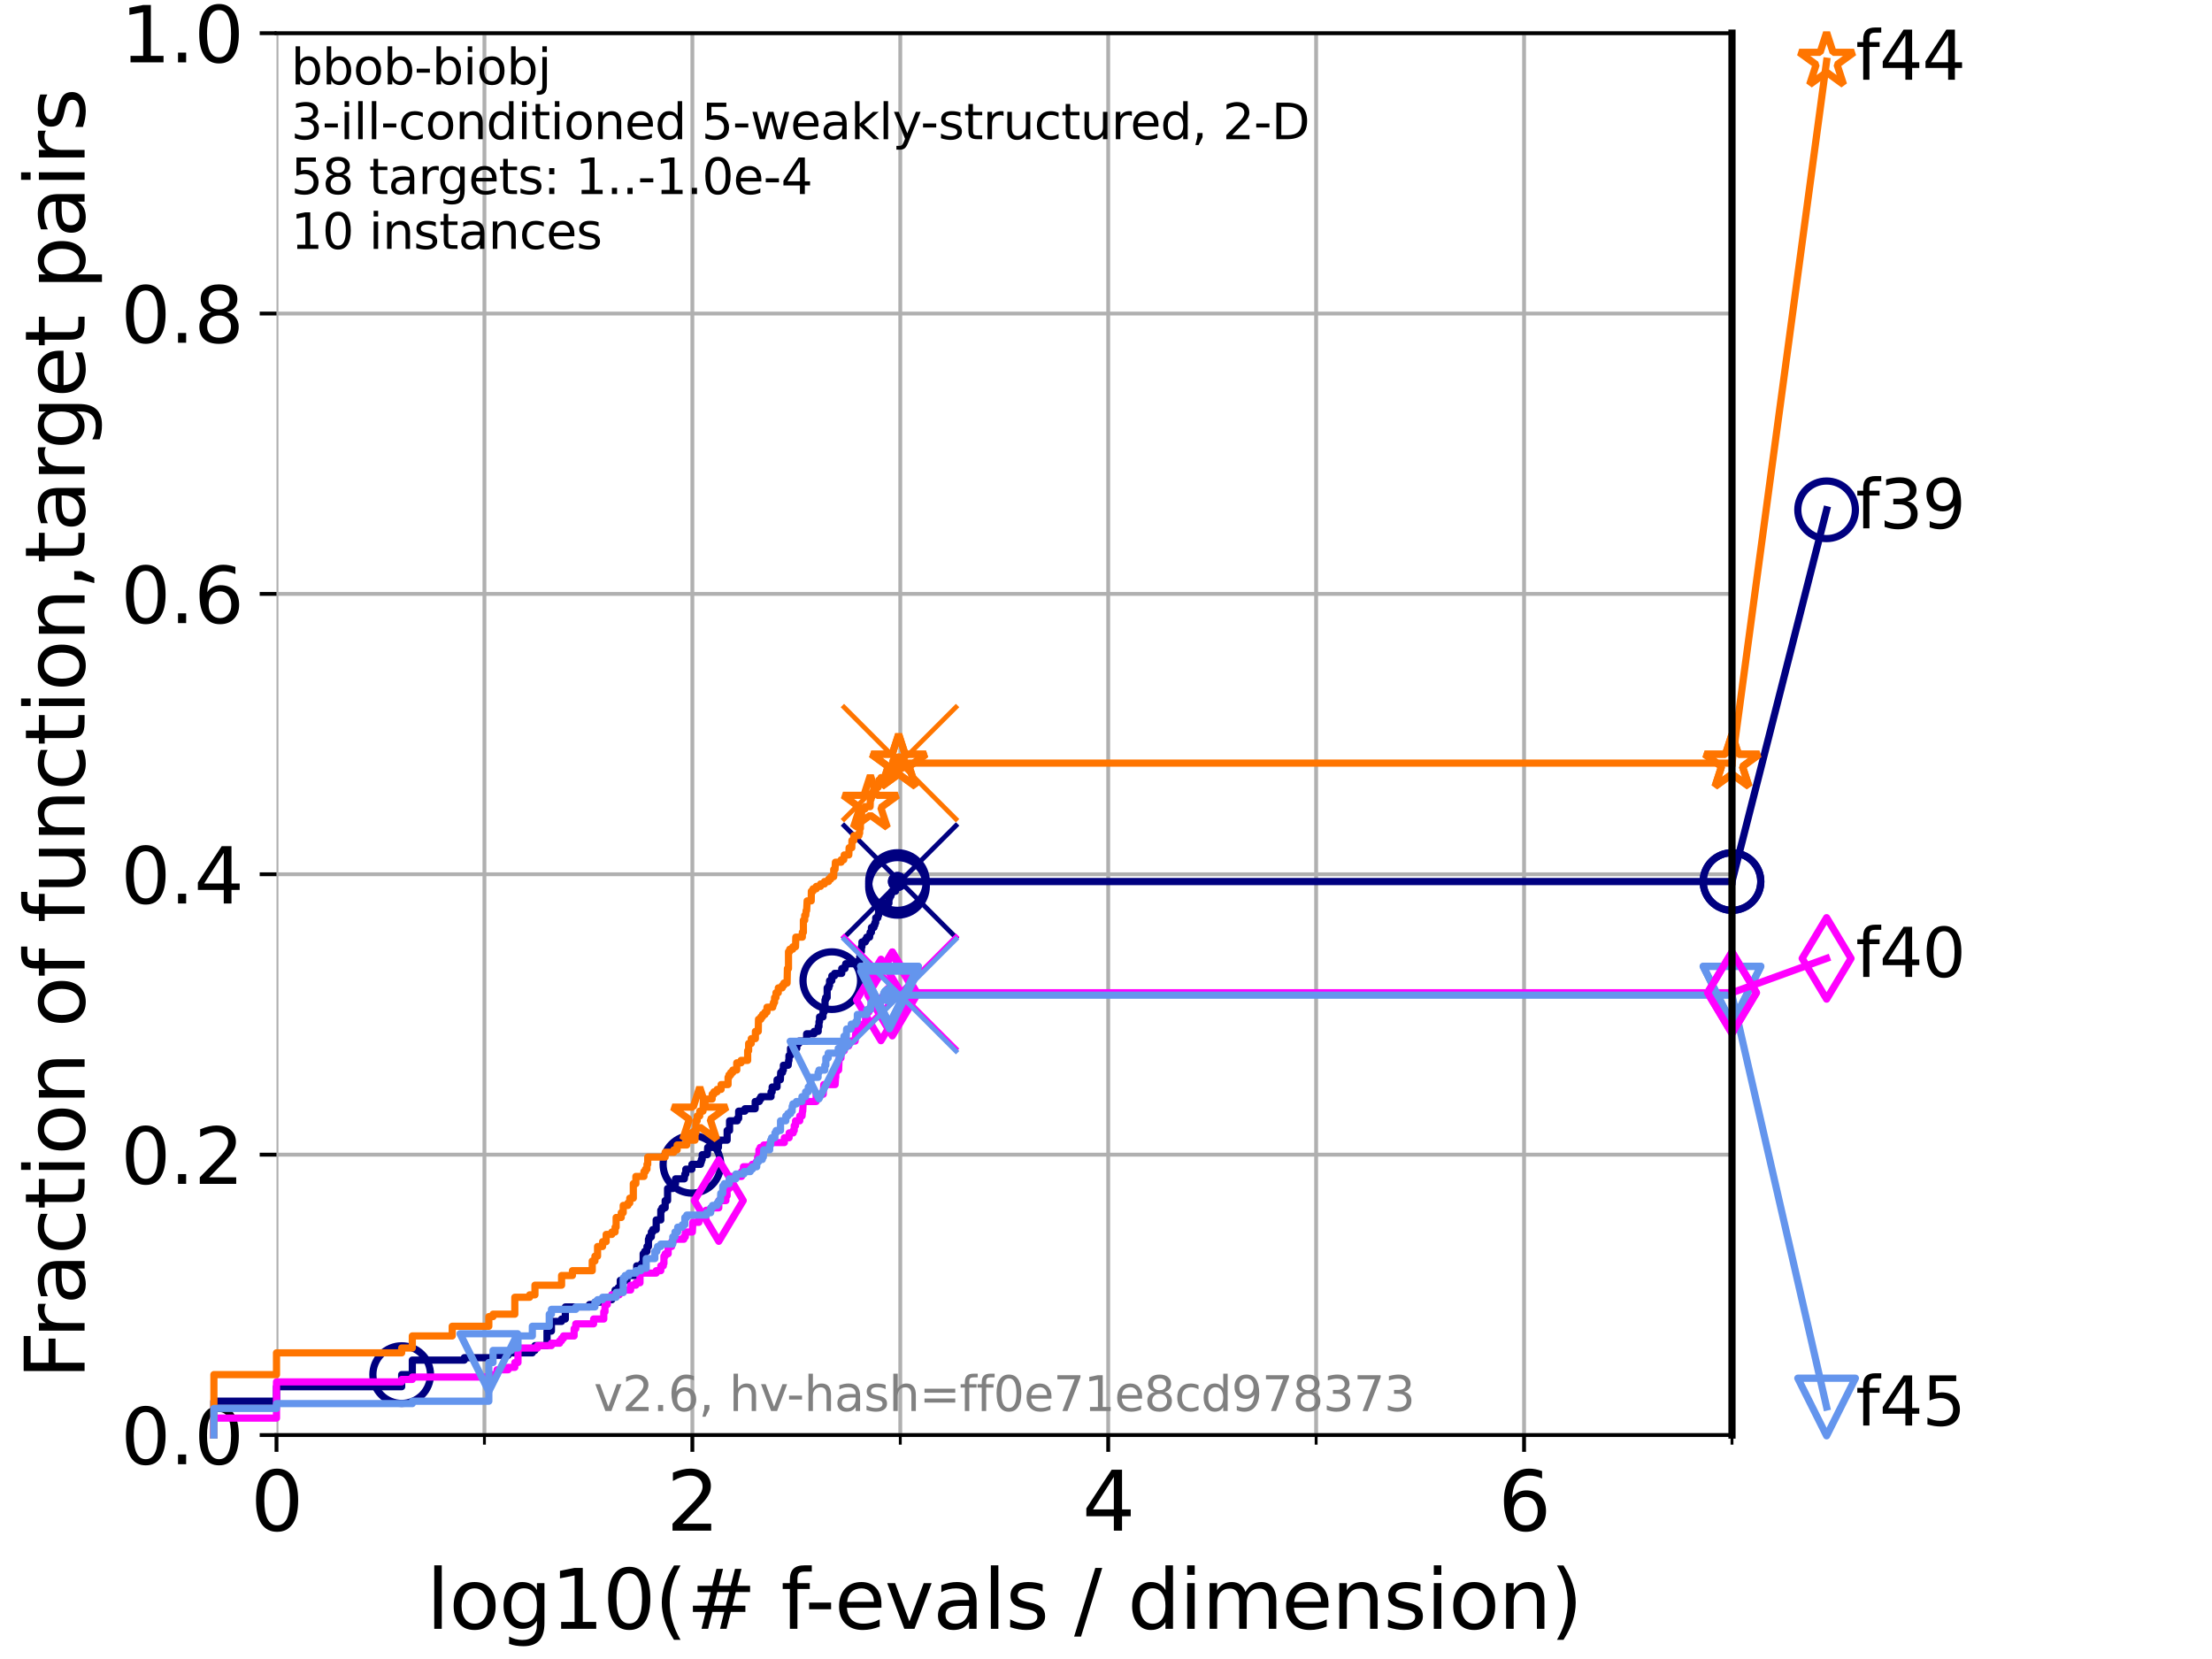 <?xml version="1.0" encoding="utf-8" standalone="no"?>
<!DOCTYPE svg PUBLIC "-//W3C//DTD SVG 1.1//EN"
  "http://www.w3.org/Graphics/SVG/1.1/DTD/svg11.dtd">
<svg xmlns:xlink="http://www.w3.org/1999/xlink" width="460.8pt" height="345.6pt" viewBox="0 0 460.8 345.6" xmlns="http://www.w3.org/2000/svg" version="1.1">
 <defs>
  <style type="text/css">*{stroke-linejoin: round; stroke-linecap: butt}</style>
 </defs>
 <g id="figure_1">
  <g id="patch_1">
   <path d="M 0 345.6 
L 460.8 345.6 
L 460.8 0 
L 0 0 
z
" style="fill: #ffffff"/>
  </g>
  <g id="axes_1">
   <g id="patch_2">
    <path d="M 57.6 298.944 
L 360.806 298.944 
L 360.806 6.912 
L 57.6 6.912 
z
" style="fill: #ffffff"/>
   </g>
   <g id="matplotlib.axis_1">
    <g id="xtick_1">
     <g id="line2d_1">
      <path d="M 57.6 298.944 
L 57.6 6.912 
" clip-path="url(#p6cb3bec91e)" style="fill: none; stroke: #b0b0b0; stroke-width: 0.8; stroke-linecap: square"/>
     </g>
     <g id="line2d_2">
      <defs>
       <path id="mc5cf86f04c" d="M 0 0 
L 0 3.5 
" style="stroke: #000000; stroke-width: 0.8"/>
      </defs>
      <g>
       <use xlink:href="#mc5cf86f04c" x="57.6" y="298.944" style="stroke: #000000; stroke-width: 0.8"/>
      </g>
     </g>
     <g id="text_1">
      <!-- 0 -->
      <g transform="translate(52.192 318.861) scale(0.17 -0.17)">
       <defs>
        <path id="DejaVuSans-30" d="M 2034 4250 
Q 1547 4250 1301 3770 
Q 1056 3291 1056 2328 
Q 1056 1369 1301 889 
Q 1547 409 2034 409 
Q 2525 409 2770 889 
Q 3016 1369 3016 2328 
Q 3016 3291 2770 3770 
Q 2525 4250 2034 4250 
z
M 2034 4750 
Q 2819 4750 3233 4129 
Q 3647 3509 3647 2328 
Q 3647 1150 3233 529 
Q 2819 -91 2034 -91 
Q 1250 -91 836 529 
Q 422 1150 422 2328 
Q 422 3509 836 4129 
Q 1250 4750 2034 4750 
z
" transform="scale(0.016)"/>
       </defs>
       <use xlink:href="#DejaVuSans-30"/>
      </g>
     </g>
    </g>
    <g id="xtick_2">
     <g id="line2d_3">
      <path d="M 144.23 298.944 
L 144.23 6.912 
" clip-path="url(#p6cb3bec91e)" style="fill: none; stroke: #b0b0b0; stroke-width: 0.8; stroke-linecap: square"/>
     </g>
     <g id="line2d_4">
      <g>
       <use xlink:href="#mc5cf86f04c" x="144.23" y="298.944" style="stroke: #000000; stroke-width: 0.8"/>
      </g>
     </g>
     <g id="text_2">
      <!-- 2 -->
      <g transform="translate(138.822 318.861) scale(0.17 -0.17)">
       <defs>
        <path id="DejaVuSans-32" d="M 1228 531 
L 3431 531 
L 3431 0 
L 469 0 
L 469 531 
Q 828 903 1448 1529 
Q 2069 2156 2228 2338 
Q 2531 2678 2651 2914 
Q 2772 3150 2772 3378 
Q 2772 3750 2511 3984 
Q 2250 4219 1831 4219 
Q 1534 4219 1204 4116 
Q 875 4013 500 3803 
L 500 4441 
Q 881 4594 1212 4672 
Q 1544 4750 1819 4750 
Q 2544 4750 2975 4387 
Q 3406 4025 3406 3419 
Q 3406 3131 3298 2873 
Q 3191 2616 2906 2266 
Q 2828 2175 2409 1742 
Q 1991 1309 1228 531 
z
" transform="scale(0.016)"/>
       </defs>
       <use xlink:href="#DejaVuSans-32"/>
      </g>
     </g>
    </g>
    <g id="xtick_3">
     <g id="line2d_5">
      <path d="M 230.861 298.944 
L 230.861 6.912 
" clip-path="url(#p6cb3bec91e)" style="fill: none; stroke: #b0b0b0; stroke-width: 0.8; stroke-linecap: square"/>
     </g>
     <g id="line2d_6">
      <g>
       <use xlink:href="#mc5cf86f04c" x="230.861" y="298.944" style="stroke: #000000; stroke-width: 0.8"/>
      </g>
     </g>
     <g id="text_3">
      <!-- 4 -->
      <g transform="translate(225.453 318.861) scale(0.17 -0.17)">
       <defs>
        <path id="DejaVuSans-34" d="M 2419 4116 
L 825 1625 
L 2419 1625 
L 2419 4116 
z
M 2253 4666 
L 3047 4666 
L 3047 1625 
L 3713 1625 
L 3713 1100 
L 3047 1100 
L 3047 0 
L 2419 0 
L 2419 1100 
L 313 1100 
L 313 1709 
L 2253 4666 
z
" transform="scale(0.016)"/>
       </defs>
       <use xlink:href="#DejaVuSans-34"/>
      </g>
     </g>
    </g>
    <g id="xtick_4">
     <g id="line2d_7">
      <path d="M 317.491 298.944 
L 317.491 6.912 
" clip-path="url(#p6cb3bec91e)" style="fill: none; stroke: #b0b0b0; stroke-width: 0.8; stroke-linecap: square"/>
     </g>
     <g id="line2d_8">
      <g>
       <use xlink:href="#mc5cf86f04c" x="317.491" y="298.944" style="stroke: #000000; stroke-width: 0.8"/>
      </g>
     </g>
     <g id="text_4">
      <!-- 6 -->
      <g transform="translate(312.083 318.861) scale(0.17 -0.17)">
       <defs>
        <path id="DejaVuSans-36" d="M 2113 2584 
Q 1688 2584 1439 2293 
Q 1191 2003 1191 1497 
Q 1191 994 1439 701 
Q 1688 409 2113 409 
Q 2538 409 2786 701 
Q 3034 994 3034 1497 
Q 3034 2003 2786 2293 
Q 2538 2584 2113 2584 
z
M 3366 4563 
L 3366 3988 
Q 3128 4100 2886 4159 
Q 2644 4219 2406 4219 
Q 1781 4219 1451 3797 
Q 1122 3375 1075 2522 
Q 1259 2794 1537 2939 
Q 1816 3084 2150 3084 
Q 2853 3084 3261 2657 
Q 3669 2231 3669 1497 
Q 3669 778 3244 343 
Q 2819 -91 2113 -91 
Q 1303 -91 875 529 
Q 447 1150 447 2328 
Q 447 3434 972 4092 
Q 1497 4750 2381 4750 
Q 2619 4750 2861 4703 
Q 3103 4656 3366 4563 
z
" transform="scale(0.016)"/>
       </defs>
       <use xlink:href="#DejaVuSans-36"/>
      </g>
     </g>
    </g>
    <g id="xtick_5">
     <g id="line2d_9">
      <path d="M 100.915 298.944 
L 100.915 6.912 
" clip-path="url(#p6cb3bec91e)" style="fill: none; stroke: #b0b0b0; stroke-width: 0.8; stroke-linecap: square"/>
     </g>
     <g id="line2d_10">
      <defs>
       <path id="m94b54ba86a" d="M 0 0 
L 0 2 
" style="stroke: #000000; stroke-width: 0.6"/>
      </defs>
      <g>
       <use xlink:href="#m94b54ba86a" x="100.915" y="298.944" style="stroke: #000000; stroke-width: 0.6"/>
      </g>
     </g>
    </g>
    <g id="xtick_6">
     <g id="line2d_11">
      <path d="M 187.546 298.944 
L 187.546 6.912 
" clip-path="url(#p6cb3bec91e)" style="fill: none; stroke: #b0b0b0; stroke-width: 0.8; stroke-linecap: square"/>
     </g>
     <g id="line2d_12">
      <g>
       <use xlink:href="#m94b54ba86a" x="187.546" y="298.944" style="stroke: #000000; stroke-width: 0.6"/>
      </g>
     </g>
    </g>
    <g id="xtick_7">
     <g id="line2d_13">
      <path d="M 274.176 298.944 
L 274.176 6.912 
" clip-path="url(#p6cb3bec91e)" style="fill: none; stroke: #b0b0b0; stroke-width: 0.8; stroke-linecap: square"/>
     </g>
     <g id="line2d_14">
      <g>
       <use xlink:href="#m94b54ba86a" x="274.176" y="298.944" style="stroke: #000000; stroke-width: 0.6"/>
      </g>
     </g>
    </g>
    <g id="xtick_8">
     <g id="line2d_15">
      <path d="M 360.806 298.944 
L 360.806 6.912 
" clip-path="url(#p6cb3bec91e)" style="fill: none; stroke: #b0b0b0; stroke-width: 0.8; stroke-linecap: square"/>
     </g>
     <g id="line2d_16">
      <g>
       <use xlink:href="#m94b54ba86a" x="360.806" y="298.944" style="stroke: #000000; stroke-width: 0.6"/>
      </g>
     </g>
    </g>
    <g id="text_5">
     <!-- log10(# f-evals / dimension) -->
     <g transform="translate(88.823 339.314) scale(0.17 -0.17)">
      <defs>
       <path id="DejaVuSans-6c" d="M 603 4863 
L 1178 4863 
L 1178 0 
L 603 0 
L 603 4863 
z
" transform="scale(0.016)"/>
       <path id="DejaVuSans-6f" d="M 1959 3097 
Q 1497 3097 1228 2736 
Q 959 2375 959 1747 
Q 959 1119 1226 758 
Q 1494 397 1959 397 
Q 2419 397 2687 759 
Q 2956 1122 2956 1747 
Q 2956 2369 2687 2733 
Q 2419 3097 1959 3097 
z
M 1959 3584 
Q 2709 3584 3137 3096 
Q 3566 2609 3566 1747 
Q 3566 888 3137 398 
Q 2709 -91 1959 -91 
Q 1206 -91 779 398 
Q 353 888 353 1747 
Q 353 2609 779 3096 
Q 1206 3584 1959 3584 
z
" transform="scale(0.016)"/>
       <path id="DejaVuSans-67" d="M 2906 1791 
Q 2906 2416 2648 2759 
Q 2391 3103 1925 3103 
Q 1463 3103 1205 2759 
Q 947 2416 947 1791 
Q 947 1169 1205 825 
Q 1463 481 1925 481 
Q 2391 481 2648 825 
Q 2906 1169 2906 1791 
z
M 3481 434 
Q 3481 -459 3084 -895 
Q 2688 -1331 1869 -1331 
Q 1566 -1331 1297 -1286 
Q 1028 -1241 775 -1147 
L 775 -588 
Q 1028 -725 1275 -790 
Q 1522 -856 1778 -856 
Q 2344 -856 2625 -561 
Q 2906 -266 2906 331 
L 2906 616 
Q 2728 306 2450 153 
Q 2172 0 1784 0 
Q 1141 0 747 490 
Q 353 981 353 1791 
Q 353 2603 747 3093 
Q 1141 3584 1784 3584 
Q 2172 3584 2450 3431 
Q 2728 3278 2906 2969 
L 2906 3500 
L 3481 3500 
L 3481 434 
z
" transform="scale(0.016)"/>
       <path id="DejaVuSans-31" d="M 794 531 
L 1825 531 
L 1825 4091 
L 703 3866 
L 703 4441 
L 1819 4666 
L 2450 4666 
L 2450 531 
L 3481 531 
L 3481 0 
L 794 0 
L 794 531 
z
" transform="scale(0.016)"/>
       <path id="DejaVuSans-28" d="M 1984 4856 
Q 1566 4138 1362 3434 
Q 1159 2731 1159 2009 
Q 1159 1288 1364 580 
Q 1569 -128 1984 -844 
L 1484 -844 
Q 1016 -109 783 600 
Q 550 1309 550 2009 
Q 550 2706 781 3412 
Q 1013 4119 1484 4856 
L 1984 4856 
z
" transform="scale(0.016)"/>
       <path id="DejaVuSans-23" d="M 3272 2816 
L 2363 2816 
L 2100 1772 
L 3016 1772 
L 3272 2816 
z
M 2803 4594 
L 2478 3297 
L 3391 3297 
L 3719 4594 
L 4219 4594 
L 3897 3297 
L 4872 3297 
L 4872 2816 
L 3775 2816 
L 3519 1772 
L 4513 1772 
L 4513 1294 
L 3397 1294 
L 3072 0 
L 2572 0 
L 2894 1294 
L 1978 1294 
L 1656 0 
L 1153 0 
L 1478 1294 
L 494 1294 
L 494 1772 
L 1594 1772 
L 1856 2816 
L 850 2816 
L 850 3297 
L 1978 3297 
L 2297 4594 
L 2803 4594 
z
" transform="scale(0.016)"/>
       <path id="DejaVuSans-20" transform="scale(0.016)"/>
       <path id="DejaVuSans-66" d="M 2375 4863 
L 2375 4384 
L 1825 4384 
Q 1516 4384 1395 4259 
Q 1275 4134 1275 3809 
L 1275 3500 
L 2222 3500 
L 2222 3053 
L 1275 3053 
L 1275 0 
L 697 0 
L 697 3053 
L 147 3053 
L 147 3500 
L 697 3500 
L 697 3744 
Q 697 4328 969 4595 
Q 1241 4863 1831 4863 
L 2375 4863 
z
" transform="scale(0.016)"/>
       <path id="DejaVuSans-2d" d="M 313 2009 
L 1997 2009 
L 1997 1497 
L 313 1497 
L 313 2009 
z
" transform="scale(0.016)"/>
       <path id="DejaVuSans-65" d="M 3597 1894 
L 3597 1613 
L 953 1613 
Q 991 1019 1311 708 
Q 1631 397 2203 397 
Q 2534 397 2845 478 
Q 3156 559 3463 722 
L 3463 178 
Q 3153 47 2828 -22 
Q 2503 -91 2169 -91 
Q 1331 -91 842 396 
Q 353 884 353 1716 
Q 353 2575 817 3079 
Q 1281 3584 2069 3584 
Q 2775 3584 3186 3129 
Q 3597 2675 3597 1894 
z
M 3022 2063 
Q 3016 2534 2758 2815 
Q 2500 3097 2075 3097 
Q 1594 3097 1305 2825 
Q 1016 2553 972 2059 
L 3022 2063 
z
" transform="scale(0.016)"/>
       <path id="DejaVuSans-76" d="M 191 3500 
L 800 3500 
L 1894 563 
L 2988 3500 
L 3597 3500 
L 2284 0 
L 1503 0 
L 191 3500 
z
" transform="scale(0.016)"/>
       <path id="DejaVuSans-61" d="M 2194 1759 
Q 1497 1759 1228 1600 
Q 959 1441 959 1056 
Q 959 750 1161 570 
Q 1363 391 1709 391 
Q 2188 391 2477 730 
Q 2766 1069 2766 1631 
L 2766 1759 
L 2194 1759 
z
M 3341 1997 
L 3341 0 
L 2766 0 
L 2766 531 
Q 2569 213 2275 61 
Q 1981 -91 1556 -91 
Q 1019 -91 701 211 
Q 384 513 384 1019 
Q 384 1609 779 1909 
Q 1175 2209 1959 2209 
L 2766 2209 
L 2766 2266 
Q 2766 2663 2505 2880 
Q 2244 3097 1772 3097 
Q 1472 3097 1187 3025 
Q 903 2953 641 2809 
L 641 3341 
Q 956 3463 1253 3523 
Q 1550 3584 1831 3584 
Q 2591 3584 2966 3190 
Q 3341 2797 3341 1997 
z
" transform="scale(0.016)"/>
       <path id="DejaVuSans-73" d="M 2834 3397 
L 2834 2853 
Q 2591 2978 2328 3040 
Q 2066 3103 1784 3103 
Q 1356 3103 1142 2972 
Q 928 2841 928 2578 
Q 928 2378 1081 2264 
Q 1234 2150 1697 2047 
L 1894 2003 
Q 2506 1872 2764 1633 
Q 3022 1394 3022 966 
Q 3022 478 2636 193 
Q 2250 -91 1575 -91 
Q 1294 -91 989 -36 
Q 684 19 347 128 
L 347 722 
Q 666 556 975 473 
Q 1284 391 1588 391 
Q 1994 391 2212 530 
Q 2431 669 2431 922 
Q 2431 1156 2273 1281 
Q 2116 1406 1581 1522 
L 1381 1569 
Q 847 1681 609 1914 
Q 372 2147 372 2553 
Q 372 3047 722 3315 
Q 1072 3584 1716 3584 
Q 2034 3584 2315 3537 
Q 2597 3491 2834 3397 
z
" transform="scale(0.016)"/>
       <path id="DejaVuSans-2f" d="M 1625 4666 
L 2156 4666 
L 531 -594 
L 0 -594 
L 1625 4666 
z
" transform="scale(0.016)"/>
       <path id="DejaVuSans-64" d="M 2906 2969 
L 2906 4863 
L 3481 4863 
L 3481 0 
L 2906 0 
L 2906 525 
Q 2725 213 2448 61 
Q 2172 -91 1784 -91 
Q 1150 -91 751 415 
Q 353 922 353 1747 
Q 353 2572 751 3078 
Q 1150 3584 1784 3584 
Q 2172 3584 2448 3432 
Q 2725 3281 2906 2969 
z
M 947 1747 
Q 947 1113 1208 752 
Q 1469 391 1925 391 
Q 2381 391 2643 752 
Q 2906 1113 2906 1747 
Q 2906 2381 2643 2742 
Q 2381 3103 1925 3103 
Q 1469 3103 1208 2742 
Q 947 2381 947 1747 
z
" transform="scale(0.016)"/>
       <path id="DejaVuSans-69" d="M 603 3500 
L 1178 3500 
L 1178 0 
L 603 0 
L 603 3500 
z
M 603 4863 
L 1178 4863 
L 1178 4134 
L 603 4134 
L 603 4863 
z
" transform="scale(0.016)"/>
       <path id="DejaVuSans-6d" d="M 3328 2828 
Q 3544 3216 3844 3400 
Q 4144 3584 4550 3584 
Q 5097 3584 5394 3201 
Q 5691 2819 5691 2113 
L 5691 0 
L 5113 0 
L 5113 2094 
Q 5113 2597 4934 2840 
Q 4756 3084 4391 3084 
Q 3944 3084 3684 2787 
Q 3425 2491 3425 1978 
L 3425 0 
L 2847 0 
L 2847 2094 
Q 2847 2600 2669 2842 
Q 2491 3084 2119 3084 
Q 1678 3084 1418 2786 
Q 1159 2488 1159 1978 
L 1159 0 
L 581 0 
L 581 3500 
L 1159 3500 
L 1159 2956 
Q 1356 3278 1631 3431 
Q 1906 3584 2284 3584 
Q 2666 3584 2933 3390 
Q 3200 3197 3328 2828 
z
" transform="scale(0.016)"/>
       <path id="DejaVuSans-6e" d="M 3513 2113 
L 3513 0 
L 2938 0 
L 2938 2094 
Q 2938 2591 2744 2837 
Q 2550 3084 2163 3084 
Q 1697 3084 1428 2787 
Q 1159 2491 1159 1978 
L 1159 0 
L 581 0 
L 581 3500 
L 1159 3500 
L 1159 2956 
Q 1366 3272 1645 3428 
Q 1925 3584 2291 3584 
Q 2894 3584 3203 3211 
Q 3513 2838 3513 2113 
z
" transform="scale(0.016)"/>
       <path id="DejaVuSans-29" d="M 513 4856 
L 1013 4856 
Q 1481 4119 1714 3412 
Q 1947 2706 1947 2009 
Q 1947 1309 1714 600 
Q 1481 -109 1013 -844 
L 513 -844 
Q 928 -128 1133 580 
Q 1338 1288 1338 2009 
Q 1338 2731 1133 3434 
Q 928 4138 513 4856 
z
" transform="scale(0.016)"/>
      </defs>
      <use xlink:href="#DejaVuSans-6c"/>
      <use xlink:href="#DejaVuSans-6f" x="27.783"/>
      <use xlink:href="#DejaVuSans-67" x="88.965"/>
      <use xlink:href="#DejaVuSans-31" x="152.441"/>
      <use xlink:href="#DejaVuSans-30" x="216.064"/>
      <use xlink:href="#DejaVuSans-28" x="279.688"/>
      <use xlink:href="#DejaVuSans-23" x="318.701"/>
      <use xlink:href="#DejaVuSans-20" x="402.49"/>
      <use xlink:href="#DejaVuSans-66" x="434.277"/>
      <use xlink:href="#DejaVuSans-2d" x="463.982"/>
      <use xlink:href="#DejaVuSans-65" x="500.066"/>
      <use xlink:href="#DejaVuSans-76" x="561.59"/>
      <use xlink:href="#DejaVuSans-61" x="620.77"/>
      <use xlink:href="#DejaVuSans-6c" x="682.049"/>
      <use xlink:href="#DejaVuSans-73" x="709.832"/>
      <use xlink:href="#DejaVuSans-20" x="761.932"/>
      <use xlink:href="#DejaVuSans-2f" x="793.719"/>
      <use xlink:href="#DejaVuSans-20" x="827.41"/>
      <use xlink:href="#DejaVuSans-64" x="859.197"/>
      <use xlink:href="#DejaVuSans-69" x="922.674"/>
      <use xlink:href="#DejaVuSans-6d" x="950.457"/>
      <use xlink:href="#DejaVuSans-65" x="1047.869"/>
      <use xlink:href="#DejaVuSans-6e" x="1109.393"/>
      <use xlink:href="#DejaVuSans-73" x="1172.771"/>
      <use xlink:href="#DejaVuSans-69" x="1224.871"/>
      <use xlink:href="#DejaVuSans-6f" x="1252.654"/>
      <use xlink:href="#DejaVuSans-6e" x="1313.836"/>
      <use xlink:href="#DejaVuSans-29" x="1377.215"/>
     </g>
    </g>
   </g>
   <g id="matplotlib.axis_2">
    <g id="ytick_1">
     <g id="line2d_17">
      <path d="M 57.6 298.944 
L 360.806 298.944 
" clip-path="url(#p6cb3bec91e)" style="fill: none; stroke: #b0b0b0; stroke-width: 0.8; stroke-linecap: square"/>
     </g>
     <g id="line2d_18">
      <defs>
       <path id="m0e888f781a" d="M 0 0 
L -3.5 0 
" style="stroke: #000000; stroke-width: 0.8"/>
      </defs>
      <g>
       <use xlink:href="#m0e888f781a" x="57.6" y="298.944" style="stroke: #000000; stroke-width: 0.8"/>
      </g>
     </g>
     <g id="text_6">
      <!-- 0.0 -->
      <g transform="translate(25.155 305.023) scale(0.16 -0.16)">
       <defs>
        <path id="DejaVuSans-2e" d="M 684 794 
L 1344 794 
L 1344 0 
L 684 0 
L 684 794 
z
" transform="scale(0.016)"/>
       </defs>
       <use xlink:href="#DejaVuSans-30"/>
       <use xlink:href="#DejaVuSans-2e" x="63.623"/>
       <use xlink:href="#DejaVuSans-30" x="95.41"/>
      </g>
     </g>
    </g>
    <g id="ytick_2">
     <g id="line2d_19">
      <path d="M 57.6 240.538 
L 360.806 240.538 
" clip-path="url(#p6cb3bec91e)" style="fill: none; stroke: #b0b0b0; stroke-width: 0.8; stroke-linecap: square"/>
     </g>
     <g id="line2d_20">
      <g>
       <use xlink:href="#m0e888f781a" x="57.6" y="240.538" style="stroke: #000000; stroke-width: 0.8"/>
      </g>
     </g>
     <g id="text_7">
      <!-- 0.2 -->
      <g transform="translate(25.155 246.616) scale(0.16 -0.16)">
       <use xlink:href="#DejaVuSans-30"/>
       <use xlink:href="#DejaVuSans-2e" x="63.623"/>
       <use xlink:href="#DejaVuSans-32" x="95.41"/>
      </g>
     </g>
    </g>
    <g id="ytick_3">
     <g id="line2d_21">
      <path d="M 57.6 182.131 
L 360.806 182.131 
" clip-path="url(#p6cb3bec91e)" style="fill: none; stroke: #b0b0b0; stroke-width: 0.8; stroke-linecap: square"/>
     </g>
     <g id="line2d_22">
      <g>
       <use xlink:href="#m0e888f781a" x="57.6" y="182.131" style="stroke: #000000; stroke-width: 0.8"/>
      </g>
     </g>
     <g id="text_8">
      <!-- 0.4 -->
      <g transform="translate(25.155 188.21) scale(0.16 -0.16)">
       <use xlink:href="#DejaVuSans-30"/>
       <use xlink:href="#DejaVuSans-2e" x="63.623"/>
       <use xlink:href="#DejaVuSans-34" x="95.41"/>
      </g>
     </g>
    </g>
    <g id="ytick_4">
     <g id="line2d_23">
      <path d="M 57.6 123.725 
L 360.806 123.725 
" clip-path="url(#p6cb3bec91e)" style="fill: none; stroke: #b0b0b0; stroke-width: 0.8; stroke-linecap: square"/>
     </g>
     <g id="line2d_24">
      <g>
       <use xlink:href="#m0e888f781a" x="57.6" y="123.725" style="stroke: #000000; stroke-width: 0.8"/>
      </g>
     </g>
     <g id="text_9">
      <!-- 0.6 -->
      <g transform="translate(25.155 129.804) scale(0.16 -0.16)">
       <use xlink:href="#DejaVuSans-30"/>
       <use xlink:href="#DejaVuSans-2e" x="63.623"/>
       <use xlink:href="#DejaVuSans-36" x="95.41"/>
      </g>
     </g>
    </g>
    <g id="ytick_5">
     <g id="line2d_25">
      <path d="M 57.6 65.318 
L 360.806 65.318 
" clip-path="url(#p6cb3bec91e)" style="fill: none; stroke: #b0b0b0; stroke-width: 0.8; stroke-linecap: square"/>
     </g>
     <g id="line2d_26">
      <g>
       <use xlink:href="#m0e888f781a" x="57.6" y="65.318" style="stroke: #000000; stroke-width: 0.8"/>
      </g>
     </g>
     <g id="text_10">
      <!-- 0.8 -->
      <g transform="translate(25.155 71.397) scale(0.16 -0.16)">
       <defs>
        <path id="DejaVuSans-38" d="M 2034 2216 
Q 1584 2216 1326 1975 
Q 1069 1734 1069 1313 
Q 1069 891 1326 650 
Q 1584 409 2034 409 
Q 2484 409 2743 651 
Q 3003 894 3003 1313 
Q 3003 1734 2745 1975 
Q 2488 2216 2034 2216 
z
M 1403 2484 
Q 997 2584 770 2862 
Q 544 3141 544 3541 
Q 544 4100 942 4425 
Q 1341 4750 2034 4750 
Q 2731 4750 3128 4425 
Q 3525 4100 3525 3541 
Q 3525 3141 3298 2862 
Q 3072 2584 2669 2484 
Q 3125 2378 3379 2068 
Q 3634 1759 3634 1313 
Q 3634 634 3220 271 
Q 2806 -91 2034 -91 
Q 1263 -91 848 271 
Q 434 634 434 1313 
Q 434 1759 690 2068 
Q 947 2378 1403 2484 
z
M 1172 3481 
Q 1172 3119 1398 2916 
Q 1625 2713 2034 2713 
Q 2441 2713 2670 2916 
Q 2900 3119 2900 3481 
Q 2900 3844 2670 4047 
Q 2441 4250 2034 4250 
Q 1625 4250 1398 4047 
Q 1172 3844 1172 3481 
z
" transform="scale(0.016)"/>
       </defs>
       <use xlink:href="#DejaVuSans-30"/>
       <use xlink:href="#DejaVuSans-2e" x="63.623"/>
       <use xlink:href="#DejaVuSans-38" x="95.41"/>
      </g>
     </g>
    </g>
    <g id="ytick_6">
     <g id="line2d_27">
      <path d="M 57.6 6.912 
L 360.806 6.912 
" clip-path="url(#p6cb3bec91e)" style="fill: none; stroke: #b0b0b0; stroke-width: 0.8; stroke-linecap: square"/>
     </g>
     <g id="line2d_28">
      <g>
       <use xlink:href="#m0e888f781a" x="57.6" y="6.912" style="stroke: #000000; stroke-width: 0.8"/>
      </g>
     </g>
     <g id="text_11">
      <!-- 1.0 -->
      <g transform="translate(25.155 12.991) scale(0.16 -0.16)">
       <use xlink:href="#DejaVuSans-31"/>
       <use xlink:href="#DejaVuSans-2e" x="63.623"/>
       <use xlink:href="#DejaVuSans-30" x="95.41"/>
      </g>
     </g>
    </g>
    <g id="text_12">
     <!-- Fraction of function,target pairs -->
     <g transform="translate(17.62 287.313) rotate(-90) scale(0.17 -0.17)">
      <defs>
       <path id="DejaVuSans-46" d="M 628 4666 
L 3309 4666 
L 3309 4134 
L 1259 4134 
L 1259 2759 
L 3109 2759 
L 3109 2228 
L 1259 2228 
L 1259 0 
L 628 0 
L 628 4666 
z
" transform="scale(0.016)"/>
       <path id="DejaVuSans-72" d="M 2631 2963 
Q 2534 3019 2420 3045 
Q 2306 3072 2169 3072 
Q 1681 3072 1420 2755 
Q 1159 2438 1159 1844 
L 1159 0 
L 581 0 
L 581 3500 
L 1159 3500 
L 1159 2956 
Q 1341 3275 1631 3429 
Q 1922 3584 2338 3584 
Q 2397 3584 2469 3576 
Q 2541 3569 2628 3553 
L 2631 2963 
z
" transform="scale(0.016)"/>
       <path id="DejaVuSans-63" d="M 3122 3366 
L 3122 2828 
Q 2878 2963 2633 3030 
Q 2388 3097 2138 3097 
Q 1578 3097 1268 2742 
Q 959 2388 959 1747 
Q 959 1106 1268 751 
Q 1578 397 2138 397 
Q 2388 397 2633 464 
Q 2878 531 3122 666 
L 3122 134 
Q 2881 22 2623 -34 
Q 2366 -91 2075 -91 
Q 1284 -91 818 406 
Q 353 903 353 1747 
Q 353 2603 823 3093 
Q 1294 3584 2113 3584 
Q 2378 3584 2631 3529 
Q 2884 3475 3122 3366 
z
" transform="scale(0.016)"/>
       <path id="DejaVuSans-74" d="M 1172 4494 
L 1172 3500 
L 2356 3500 
L 2356 3053 
L 1172 3053 
L 1172 1153 
Q 1172 725 1289 603 
Q 1406 481 1766 481 
L 2356 481 
L 2356 0 
L 1766 0 
Q 1100 0 847 248 
Q 594 497 594 1153 
L 594 3053 
L 172 3053 
L 172 3500 
L 594 3500 
L 594 4494 
L 1172 4494 
z
" transform="scale(0.016)"/>
       <path id="DejaVuSans-75" d="M 544 1381 
L 544 3500 
L 1119 3500 
L 1119 1403 
Q 1119 906 1312 657 
Q 1506 409 1894 409 
Q 2359 409 2629 706 
Q 2900 1003 2900 1516 
L 2900 3500 
L 3475 3500 
L 3475 0 
L 2900 0 
L 2900 538 
Q 2691 219 2414 64 
Q 2138 -91 1772 -91 
Q 1169 -91 856 284 
Q 544 659 544 1381 
z
M 1991 3584 
L 1991 3584 
z
" transform="scale(0.016)"/>
       <path id="DejaVuSans-2c" d="M 750 794 
L 1409 794 
L 1409 256 
L 897 -744 
L 494 -744 
L 750 256 
L 750 794 
z
" transform="scale(0.016)"/>
       <path id="DejaVuSans-70" d="M 1159 525 
L 1159 -1331 
L 581 -1331 
L 581 3500 
L 1159 3500 
L 1159 2969 
Q 1341 3281 1617 3432 
Q 1894 3584 2278 3584 
Q 2916 3584 3314 3078 
Q 3713 2572 3713 1747 
Q 3713 922 3314 415 
Q 2916 -91 2278 -91 
Q 1894 -91 1617 61 
Q 1341 213 1159 525 
z
M 3116 1747 
Q 3116 2381 2855 2742 
Q 2594 3103 2138 3103 
Q 1681 3103 1420 2742 
Q 1159 2381 1159 1747 
Q 1159 1113 1420 752 
Q 1681 391 2138 391 
Q 2594 391 2855 752 
Q 3116 1113 3116 1747 
z
" transform="scale(0.016)"/>
      </defs>
      <use xlink:href="#DejaVuSans-46"/>
      <use xlink:href="#DejaVuSans-72" x="50.27"/>
      <use xlink:href="#DejaVuSans-61" x="91.383"/>
      <use xlink:href="#DejaVuSans-63" x="152.662"/>
      <use xlink:href="#DejaVuSans-74" x="207.643"/>
      <use xlink:href="#DejaVuSans-69" x="246.852"/>
      <use xlink:href="#DejaVuSans-6f" x="274.635"/>
      <use xlink:href="#DejaVuSans-6e" x="335.816"/>
      <use xlink:href="#DejaVuSans-20" x="399.195"/>
      <use xlink:href="#DejaVuSans-6f" x="430.982"/>
      <use xlink:href="#DejaVuSans-66" x="492.164"/>
      <use xlink:href="#DejaVuSans-20" x="527.369"/>
      <use xlink:href="#DejaVuSans-66" x="559.156"/>
      <use xlink:href="#DejaVuSans-75" x="594.361"/>
      <use xlink:href="#DejaVuSans-6e" x="657.74"/>
      <use xlink:href="#DejaVuSans-63" x="721.119"/>
      <use xlink:href="#DejaVuSans-74" x="776.1"/>
      <use xlink:href="#DejaVuSans-69" x="815.309"/>
      <use xlink:href="#DejaVuSans-6f" x="843.092"/>
      <use xlink:href="#DejaVuSans-6e" x="904.273"/>
      <use xlink:href="#DejaVuSans-2c" x="967.652"/>
      <use xlink:href="#DejaVuSans-74" x="999.439"/>
      <use xlink:href="#DejaVuSans-61" x="1038.648"/>
      <use xlink:href="#DejaVuSans-72" x="1099.928"/>
      <use xlink:href="#DejaVuSans-67" x="1139.291"/>
      <use xlink:href="#DejaVuSans-65" x="1202.768"/>
      <use xlink:href="#DejaVuSans-74" x="1264.291"/>
      <use xlink:href="#DejaVuSans-20" x="1303.5"/>
      <use xlink:href="#DejaVuSans-70" x="1335.287"/>
      <use xlink:href="#DejaVuSans-61" x="1398.764"/>
      <use xlink:href="#DejaVuSans-69" x="1460.043"/>
      <use xlink:href="#DejaVuSans-72" x="1487.826"/>
      <use xlink:href="#DejaVuSans-73" x="1528.939"/>
     </g>
    </g>
   </g>
   <g id="line2d_29">
    <defs>
     <path id="m2791d9842f" d="M 0 1.5 
C 0.398 1.5 0.779 1.342 1.061 1.061 
C 1.342 0.779 1.5 0.398 1.5 0 
C 1.5 -0.398 1.342 -0.779 1.061 -1.061 
C 0.779 -1.342 0.398 -1.5 0 -1.5 
C -0.398 -1.5 -0.779 -1.342 -1.061 -1.061 
C -1.342 -0.779 -1.5 -0.398 -1.5 0 
C -1.5 0.398 -1.342 0.779 -1.061 1.061 
C -0.779 1.342 -0.398 1.5 0 1.5 
z
" style="stroke: #000080"/>
    </defs>
    <g>
     <use xlink:href="#m2791d9842f" x="186.963" y="183.642" style="fill: #000080; stroke: #000080"/>
     <use xlink:href="#m2791d9842f" x="186.963" y="183.642" style="fill: #000080; stroke: #000080"/>
    </g>
   </g>
   <g id="line2d_30">
    <path d="M 44.561 298.944 
L 44.561 291.895 
L 57.6 291.895 
L 57.6 288.874 
L 83.678 288.874 
L 83.678 286.356 
L 85.894 286.356 
L 85.894 283.335 
L 96.718 283.335 
L 96.718 282.832 
L 102.708 282.832 
L 102.708 282.328 
L 105.851 282.328 
L 105.851 281.825 
L 110.897 281.825 
L 110.897 281.321 
L 111.442 281.321 
L 111.442 280.314 
L 113.954 280.314 
L 113.954 277.293 
L 114.872 277.293 
L 114.872 275.279 
L 116.988 275.279 
L 116.988 274.776 
L 117.772 274.776 
L 117.772 272.258 
L 122.796 272.258 
L 122.796 271.755 
L 123.936 271.755 
L 123.936 271.251 
L 126.029 271.251 
L 126.029 270.748 
L 127.458 270.748 
L 127.458 269.741 
L 128.134 269.741 
L 128.134 268.734 
L 128.786 268.734 
L 128.786 268.23 
L 129.209 268.23 
L 129.209 266.72 
L 130.618 266.72 
L 130.618 265.713 
L 132.464 265.713 
L 132.464 265.209 
L 132.639 265.209 
L 132.639 263.699 
L 133.656 263.699 
L 133.656 263.195 
L 133.983 263.195 
L 133.983 261.181 
L 134.305 261.181 
L 134.305 260.678 
L 134.777 260.678 
L 134.777 259.671 
L 135.085 259.671 
L 135.085 258.16 
L 135.238 258.16 
L 135.238 257.657 
L 135.688 257.657 
L 135.688 256.65 
L 135.981 256.65 
L 135.981 256.146 
L 136.697 256.146 
L 136.697 254.132 
L 137.655 254.132 
L 137.655 252.118 
L 137.92 252.118 
L 137.92 251.615 
L 138.566 251.615 
L 138.566 250.104 
L 139.068 250.104 
L 139.068 247.587 
L 140.15 247.587 
L 140.15 246.58 
L 140.725 246.58 
L 140.725 245.573 
L 142.559 245.573 
L 142.662 244.566 
L 142.865 244.566 
L 142.865 243.559 
L 144.136 243.559 
L 144.136 242.552 
L 145.938 242.552 
L 145.938 242.048 
L 146.109 242.048 
L 146.109 241.545 
L 146.278 241.545 
L 146.278 240.538 
L 147.344 240.538 
L 147.424 239.027 
L 149.666 239.027 
L 149.666 238.02 
L 149.806 238.02 
L 149.806 237.517 
L 151.478 237.517 
L 151.478 235.503 
L 151.983 235.503 
L 151.983 233.489 
L 153.594 233.489 
L 153.594 232.985 
L 153.877 232.985 
L 153.877 231.475 
L 155.183 231.475 
L 155.183 230.971 
L 157.317 230.971 
L 157.317 229.461 
L 158.187 229.461 
L 158.187 228.957 
L 158.498 228.957 
L 158.498 228.454 
L 160.621 228.454 
L 160.621 227.447 
L 160.855 227.447 
L 160.855 226.44 
L 161.877 226.44 
L 161.877 224.929 
L 162.563 224.929 
L 162.634 223.418 
L 163.019 223.418 
L 163.019 222.915 
L 163.192 222.915 
L 163.192 221.908 
L 164.194 221.908 
L 164.292 220.901 
L 164.356 220.901 
L 164.356 219.894 
L 164.676 219.894 
L 164.676 218.383 
L 165.993 218.383 
L 165.993 217.376 
L 166.432 217.376 
L 166.432 216.873 
L 168.037 216.873 
L 168.037 215.362 
L 169.59 215.362 
L 169.59 214.859 
L 170.449 214.859 
L 170.449 213.852 
L 170.612 213.852 
L 170.612 212.845 
L 170.727 212.845 
L 170.727 211.838 
L 171.449 211.838 
L 171.449 210.831 
L 171.691 210.831 
L 171.691 209.824 
L 171.865 209.824 
L 171.865 208.313 
L 171.994 208.313 
L 171.994 207.81 
L 172.314 207.81 
L 172.314 205.796 
L 172.649 205.796 
L 172.649 205.292 
L 172.815 205.292 
L 172.815 204.285 
L 173.282 204.285 
L 173.282 203.278 
L 173.856 203.278 
L 173.856 202.775 
L 175.352 202.775 
L 175.352 201.768 
L 176.024 201.768 
L 176.024 201.264 
L 176.179 201.264 
L 176.179 200.761 
L 178.689 200.761 
L 178.689 200.257 
L 179.106 200.257 
L 179.106 199.25 
L 179.267 199.25 
L 179.369 198.243 
L 179.442 198.243 
L 179.442 197.236 
L 179.557 197.236 
L 179.557 196.229 
L 180.263 196.229 
L 180.263 195.726 
L 180.552 195.726 
L 180.552 195.222 
L 181.156 195.222 
L 181.261 194.215 
L 181.535 194.215 
L 181.535 193.208 
L 182.058 193.208 
L 182.058 192.705 
L 182.259 192.705 
L 182.259 192.201 
L 182.432 192.201 
L 182.432 191.194 
L 182.872 191.194 
L 182.872 190.691 
L 183.028 190.691 
L 183.028 189.684 
L 183.95 189.684 
L 183.95 189.18 
L 184.131 189.18 
L 184.142 188.173 
L 185.184 188.173 
L 185.184 187.166 
L 185.332 187.166 
L 185.332 186.663 
L 185.595 186.663 
L 185.595 186.159 
L 185.792 186.159 
L 185.792 185.656 
L 186.561 185.656 
L 186.561 184.649 
L 186.963 184.649 
L 186.963 183.642 
L 360.806 183.642 
L 360.806 183.642 
" style="fill: none; stroke: #000080; stroke-width: 1.5; stroke-linecap: square"/>
   </g>
   <g id="line2d_31">
    <defs>
     <path id="m464930d5a4" d="M 0 6 
C 1.591 6 3.117 5.368 4.243 4.243 
C 5.368 3.117 6 1.591 6 0 
C 6 -1.591 5.368 -3.117 4.243 -4.243 
C 3.117 -5.368 1.591 -6 0 -6 
C -1.591 -6 -3.117 -5.368 -4.243 -4.243 
C -5.368 -3.117 -6 -1.591 -6 0 
C -6 1.591 -5.368 3.117 -4.243 4.243 
C -3.117 5.368 -1.591 6 0 6 
z
" style="stroke: #000080; stroke-width: 1.5"/>
    </defs>
    <g>
     <use xlink:href="#m464930d5a4" x="83.678" y="286.356" style="fill-opacity: 0; stroke: #000080; stroke-width: 1.5"/>
     <use xlink:href="#m464930d5a4" x="144.136" y="242.552" style="fill-opacity: 0; stroke: #000080; stroke-width: 1.5"/>
     <use xlink:href="#m464930d5a4" x="173.282" y="204.285" style="fill-opacity: 0; stroke: #000080; stroke-width: 1.5"/>
     <use xlink:href="#m464930d5a4" x="186.963" y="184.649" style="fill-opacity: 0; stroke: #000080; stroke-width: 1.5"/>
     <use xlink:href="#m464930d5a4" x="186.963" y="183.642" style="fill-opacity: 0; stroke: #000080; stroke-width: 1.5"/>
     <use xlink:href="#m464930d5a4" x="360.806" y="183.642" style="fill-opacity: 0; stroke: #000080; stroke-width: 1.5"/>
    </g>
   </g>
   <g id="line2d_32">
    <path style="fill: none; stroke: #000080; stroke-width: 1.5; stroke-linecap: square"/>
    <g/>
   </g>
   <g id="line2d_33">
    <path d="M 187.489 183.642 
" clip-path="url(#p6cb3bec91e)" style="fill: none; stroke: #000080; stroke-width: 1.5; stroke-linecap: square"/>
    <defs>
     <path id="mb6cb20b038" d="M -12 12 
L 12 -12 
M -12 -12 
L 12 12 
" style="stroke: #000080"/>
    </defs>
    <g clip-path="url(#p6cb3bec91e)">
     <use xlink:href="#mb6cb20b038" x="187.489" y="183.642" style="fill: #000080; stroke: #000080"/>
    </g>
   </g>
   <g id="line2d_34">
    <defs>
     <path id="m35e30eff65" d="M 0 1.5 
C 0.398 1.5 0.779 1.342 1.061 1.061 
C 1.342 0.779 1.5 0.398 1.5 0 
C 1.5 -0.398 1.342 -0.779 1.061 -1.061 
C 0.779 -1.342 0.398 -1.5 0 -1.5 
C -0.398 -1.5 -0.779 -1.342 -1.061 -1.061 
C -1.342 -0.779 -1.5 -0.398 -1.5 0 
C -1.5 0.398 -1.342 0.779 -1.061 1.061 
C -0.779 1.342 -0.398 1.5 0 1.5 
z
" style="stroke: #ff00ff"/>
    </defs>
    <g>
     <use xlink:href="#m35e30eff65" x="185.885" y="206.803" style="fill: #ff00ff; stroke: #ff00ff"/>
     <use xlink:href="#m35e30eff65" x="185.885" y="206.803" style="fill: #ff00ff; stroke: #ff00ff"/>
    </g>
   </g>
   <g id="line2d_35">
    <path d="M 44.561 298.944 
L 44.561 295.419 
L 57.6 295.419 
L 57.6 287.867 
L 83.678 287.867 
L 83.678 287.363 
L 85.894 287.363 
L 85.894 286.86 
L 101.833 286.86 
L 101.833 286.356 
L 103.544 286.356 
L 103.544 285.349 
L 105.851 285.349 
L 105.851 284.846 
L 107.245 284.846 
L 107.245 283.839 
L 107.905 283.839 
L 107.905 280.818 
L 111.972 280.818 
L 111.972 280.314 
L 114.872 280.314 
L 114.872 279.811 
L 116.584 279.811 
L 116.584 279.307 
L 116.988 279.307 
L 116.988 278.804 
L 117.384 278.804 
L 117.384 278.3 
L 119.6 278.3 
L 119.6 276.79 
L 119.945 276.79 
L 119.945 275.783 
L 123.658 275.783 
L 123.658 274.776 
L 125.779 274.776 
L 125.779 273.265 
L 126.029 273.265 
L 126.029 271.755 
L 126.517 271.755 
L 126.517 270.244 
L 127.458 270.244 
L 127.458 269.741 
L 128.999 269.741 
L 128.999 269.237 
L 129.826 269.237 
L 129.826 268.734 
L 131.378 268.734 
L 131.378 267.727 
L 132.464 267.727 
L 132.464 267.223 
L 133.323 267.223 
L 133.323 265.209 
L 136.697 265.209 
L 136.697 264.706 
L 137.655 264.706 
L 137.655 263.699 
L 138.181 263.699 
L 138.181 263.195 
L 138.31 263.195 
L 138.31 261.685 
L 138.566 261.685 
L 138.566 261.181 
L 139.191 261.181 
L 139.191 259.671 
L 139.915 259.671 
L 139.915 258.664 
L 140.266 258.664 
L 140.266 258.16 
L 142.456 258.16 
L 142.456 257.657 
L 142.764 257.657 
L 142.764 256.65 
L 144.23 256.65 
L 144.324 254.636 
L 145.591 254.636 
L 145.591 253.629 
L 147.022 253.629 
L 147.103 252.118 
L 148.125 252.118 
L 148.125 251.615 
L 149.736 251.615 
L 149.736 250.104 
L 151.22 250.104 
L 151.22 249.097 
L 151.478 249.097 
L 151.478 247.587 
L 151.92 247.587 
L 151.92 245.069 
L 154.487 245.069 
L 154.487 244.062 
L 154.865 244.062 
L 154.865 243.055 
L 156.697 243.055 
L 156.697 242.552 
L 157.503 242.552 
L 157.503 242.048 
L 157.826 242.048 
L 157.826 241.041 
L 158.098 241.041 
L 158.098 239.531 
L 158.366 239.531 
L 158.366 239.027 
L 159.105 239.027 
L 159.105 238.524 
L 160.383 238.524 
L 160.383 238.02 
L 163.397 238.02 
L 163.397 237.013 
L 164.389 237.013 
L 164.389 236.006 
L 165.239 236.006 
L 165.239 235.503 
L 165.453 235.503 
L 165.453 234.496 
L 165.725 234.496 
L 165.725 233.489 
L 166.604 233.489 
L 166.604 232.482 
L 167.085 232.482 
L 167.168 231.475 
L 167.224 231.475 
L 167.334 229.461 
L 170.024 229.461 
L 170.024 227.95 
L 171.493 227.95 
L 171.603 225.936 
L 173.972 225.936 
L 174.069 224.425 
L 174.107 224.425 
L 174.107 223.418 
L 174.241 223.418 
L 174.241 222.915 
L 174.694 222.915 
L 174.787 220.901 
L 174.824 220.901 
L 174.824 220.397 
L 175.19 220.397 
L 175.244 218.887 
L 175.867 218.887 
L 175.867 217.88 
L 176.806 217.88 
L 176.806 216.873 
L 178.139 216.873 
L 178.247 215.362 
L 178.324 215.362 
L 178.324 214.355 
L 178.492 214.355 
L 178.492 213.852 
L 179.743 213.852 
L 179.743 213.348 
L 180.318 213.348 
L 180.318 211.334 
L 180.579 211.334 
L 180.579 210.831 
L 180.997 210.831 
L 180.997 210.327 
L 181.248 210.327 
L 181.248 209.824 
L 182.033 209.824 
L 182.033 208.817 
L 183.488 208.817 
L 183.523 207.81 
L 184.958 207.81 
L 184.958 207.306 
L 185.885 207.306 
L 185.885 206.803 
L 360.806 206.803 
L 360.806 206.803 
" style="fill: none; stroke: #ff00ff; stroke-width: 1.5; stroke-linecap: square"/>
   </g>
   <g id="line2d_36">
    <defs>
     <path id="md59bcfa162" d="M -0 8.485 
L 5.091 0 
L 0 -8.485 
L -5.091 -0 
z
" style="stroke: #ff00ff; stroke-width: 1.5; stroke-linejoin: miter"/>
    </defs>
    <g>
     <use xlink:href="#md59bcfa162" x="149.736" y="250.104" style="fill-opacity: 0; stroke: #ff00ff; stroke-width: 1.5; stroke-linejoin: miter"/>
     <use xlink:href="#md59bcfa162" x="183.523" y="208.313" style="fill-opacity: 0; stroke: #ff00ff; stroke-width: 1.5; stroke-linejoin: miter"/>
     <use xlink:href="#md59bcfa162" x="185.885" y="207.306" style="fill-opacity: 0; stroke: #ff00ff; stroke-width: 1.5; stroke-linejoin: miter"/>
     <use xlink:href="#md59bcfa162" x="185.885" y="206.803" style="fill-opacity: 0; stroke: #ff00ff; stroke-width: 1.5; stroke-linejoin: miter"/>
     <use xlink:href="#md59bcfa162" x="185.885" y="206.803" style="fill-opacity: 0; stroke: #ff00ff; stroke-width: 1.5; stroke-linejoin: miter"/>
     <use xlink:href="#md59bcfa162" x="360.806" y="206.803" style="fill-opacity: 0; stroke: #ff00ff; stroke-width: 1.5; stroke-linejoin: miter"/>
    </g>
   </g>
   <g id="line2d_37">
    <path style="fill: none; stroke: #ff00ff; stroke-width: 1.5; stroke-linecap: square"/>
    <g/>
   </g>
   <g id="line2d_38">
    <path d="M 187.489 206.803 
" clip-path="url(#p6cb3bec91e)" style="fill: none; stroke: #ff00ff; stroke-width: 1.5; stroke-linecap: square"/>
    <defs>
     <path id="m1cb7e50a11" d="M -12 12 
L 12 -12 
M -12 -12 
L 12 12 
" style="stroke: #ff00ff"/>
    </defs>
    <g clip-path="url(#p6cb3bec91e)">
     <use xlink:href="#m1cb7e50a11" x="187.489" y="206.803" style="fill: #ff00ff; stroke: #ff00ff"/>
    </g>
   </g>
   <g id="line2d_39">
    <defs>
     <path id="mb84c405b67" d="M 0 1.5 
C 0.398 1.5 0.779 1.342 1.061 1.061 
C 1.342 0.779 1.5 0.398 1.5 0 
C 1.5 -0.398 1.342 -0.779 1.061 -1.061 
C 0.779 -1.342 0.398 -1.5 0 -1.5 
C -0.398 -1.5 -0.779 -1.342 -1.061 -1.061 
C -1.342 -0.779 -1.5 -0.398 -1.5 0 
C -1.5 0.398 -1.342 0.779 -1.061 1.061 
C -0.779 1.342 -0.398 1.5 0 1.5 
z
" style="stroke: #ff7500"/>
    </defs>
    <g>
     <use xlink:href="#mb84c405b67" x="187.204" y="158.97" style="fill: #ff7500; stroke: #ff7500"/>
     <use xlink:href="#mb84c405b67" x="187.204" y="158.97" style="fill: #ff7500; stroke: #ff7500"/>
    </g>
   </g>
   <g id="line2d_40">
    <path d="M 44.561 298.944 
L 44.561 286.356 
L 57.6 286.356 
L 57.6 281.825 
L 83.678 281.825 
L 83.678 280.818 
L 85.894 280.818 
L 85.894 278.3 
L 94.206 278.3 
L 94.206 276.286 
L 101.833 276.286 
L 101.833 274.272 
L 102.708 274.272 
L 102.708 273.769 
L 107.245 273.769 
L 107.245 270.244 
L 110.336 270.244 
L 110.336 269.741 
L 111.442 269.741 
L 111.442 267.727 
L 116.988 267.727 
L 116.988 265.713 
L 119.248 265.713 
L 119.248 264.706 
L 123.375 264.706 
L 123.375 262.692 
L 123.936 262.692 
L 123.936 261.685 
L 124.482 261.685 
L 124.482 259.671 
L 125.527 259.671 
L 125.527 258.664 
L 126.275 258.664 
L 126.275 257.153 
L 127.458 257.153 
L 127.458 256.65 
L 128.134 256.65 
L 128.134 255.643 
L 128.354 255.643 
L 128.354 253.629 
L 129.417 253.629 
L 129.417 252.622 
L 129.826 252.622 
L 129.826 251.111 
L 130.811 251.111 
L 130.811 250.608 
L 131.191 250.608 
L 131.191 249.601 
L 131.929 249.601 
L 131.929 246.58 
L 132.464 246.58 
L 132.464 245.069 
L 134.145 245.069 
L 134.145 244.062 
L 134.464 244.062 
L 134.464 243.559 
L 134.777 243.559 
L 134.777 242.552 
L 134.932 242.552 
L 134.932 241.041 
L 138.566 241.041 
L 138.566 240.034 
L 140.382 240.034 
L 140.382 239.531 
L 141.062 239.531 
L 141.062 238.524 
L 143.066 238.524 
L 143.066 237.517 
L 144.786 237.517 
L 144.786 236.006 
L 144.968 236.006 
L 144.968 233.489 
L 145.238 233.489 
L 145.238 232.482 
L 145.765 232.482 
L 145.765 231.475 
L 146.446 231.475 
L 146.53 228.957 
L 148.353 228.957 
L 148.353 227.95 
L 148.727 227.95 
L 148.727 227.447 
L 149.382 227.447 
L 149.382 226.943 
L 150.221 226.943 
L 150.221 225.936 
L 151.669 225.936 
L 151.669 224.425 
L 151.858 224.425 
L 151.858 223.922 
L 152.23 223.922 
L 152.23 223.418 
L 152.656 223.418 
L 152.656 222.915 
L 153.479 222.915 
L 153.479 221.404 
L 154.378 221.404 
L 154.378 220.901 
L 155.752 220.901 
L 155.752 218.887 
L 155.955 218.887 
L 155.955 217.376 
L 156.502 217.376 
L 156.502 216.369 
L 157.363 216.369 
L 157.363 214.859 
L 157.962 214.859 
L 158.007 212.341 
L 158.498 212.341 
L 158.498 211.838 
L 158.848 211.838 
L 158.848 211.334 
L 159.359 211.334 
L 159.359 210.831 
L 159.776 210.831 
L 159.776 209.824 
L 160.972 209.824 
L 160.972 209.32 
L 161.126 209.32 
L 161.126 208.817 
L 161.354 208.817 
L 161.354 207.81 
L 161.654 207.81 
L 161.654 206.803 
L 162.133 206.803 
L 162.133 205.796 
L 162.95 205.796 
L 162.95 205.292 
L 163.294 205.292 
L 163.294 204.789 
L 163.965 204.789 
L 164.031 201.768 
L 164.259 201.768 
L 164.259 198.243 
L 164.517 198.243 
L 164.517 197.74 
L 165.146 197.74 
L 165.146 197.236 
L 165.725 197.236 
L 165.785 195.222 
L 167.141 195.222 
L 167.141 194.215 
L 167.362 194.215 
L 167.362 191.698 
L 167.635 191.698 
L 167.635 190.691 
L 167.85 190.691 
L 167.931 189.684 
L 168.037 189.684 
L 168.143 187.67 
L 168.994 187.67 
L 169.019 185.656 
L 169.369 185.656 
L 169.369 185.152 
L 170.048 185.152 
L 170.048 184.649 
L 170.933 184.649 
L 170.933 184.145 
L 171.757 184.145 
L 171.757 183.642 
L 172.608 183.642 
L 172.608 183.138 
L 173.06 183.138 
L 173.06 182.635 
L 173.68 182.635 
L 173.68 181.124 
L 173.953 181.124 
L 174.03 179.614 
L 175.226 179.614 
L 175.226 179.11 
L 175.762 179.11 
L 175.867 178.103 
L 176.822 178.103 
L 176.889 176.593 
L 177.444 176.593 
L 177.476 175.082 
L 177.873 175.082 
L 177.873 174.075 
L 178.928 174.075 
L 178.928 173.572 
L 179.077 173.572 
L 179.077 172.565 
L 179.238 172.565 
L 179.238 170.551 
L 179.471 170.551 
L 179.514 168.537 
L 180.18 168.537 
L 180.18 168.033 
L 181.261 168.033 
L 181.314 166.523 
L 181.457 166.523 
L 181.457 166.019 
L 181.638 166.019 
L 181.638 165.516 
L 181.97 165.516 
L 182.046 164.005 
L 182.92 164.005 
L 182.92 163.502 
L 183.099 163.502 
L 183.099 162.495 
L 183.523 162.495 
L 183.523 161.991 
L 185.258 161.991 
L 185.258 160.984 
L 186.501 160.984 
L 186.571 159.977 
L 186.836 159.977 
L 186.836 159.474 
L 187.204 159.474 
L 187.204 158.97 
L 360.806 158.97 
L 360.806 158.97 
" style="fill: none; stroke: #ff7500; stroke-width: 1.5; stroke-linecap: square"/>
   </g>
   <g id="line2d_41">
    <defs>
     <path id="mac9de891ed" d="M 0 -6 
L -1.347 -1.854 
L -5.706 -1.854 
L -2.18 0.708 
L -3.527 4.854 
L -0 2.292 
L 3.527 4.854 
L 2.18 0.708 
L 5.706 -1.854 
L 1.347 -1.854 
z
" style="stroke: #ff7500; stroke-width: 1.5; stroke-linejoin: bevel"/>
    </defs>
    <g>
     <use xlink:href="#mac9de891ed" x="145.765" y="232.482" style="fill-opacity: 0; stroke: #ff7500; stroke-width: 1.5; stroke-linejoin: bevel"/>
     <use xlink:href="#mac9de891ed" x="181.314" y="167.53" style="fill-opacity: 0; stroke: #ff7500; stroke-width: 1.5; stroke-linejoin: bevel"/>
     <use xlink:href="#mac9de891ed" x="187.204" y="158.97" style="fill-opacity: 0; stroke: #ff7500; stroke-width: 1.5; stroke-linejoin: bevel"/>
     <use xlink:href="#mac9de891ed" x="187.204" y="158.97" style="fill-opacity: 0; stroke: #ff7500; stroke-width: 1.5; stroke-linejoin: bevel"/>
     <use xlink:href="#mac9de891ed" x="360.806" y="158.97" style="fill-opacity: 0; stroke: #ff7500; stroke-width: 1.5; stroke-linejoin: bevel"/>
    </g>
   </g>
   <g id="line2d_42">
    <path style="fill: none; stroke: #ff7500; stroke-width: 1.5; stroke-linecap: square"/>
    <g/>
   </g>
   <g id="line2d_43">
    <path d="M 187.48 158.97 
" clip-path="url(#p6cb3bec91e)" style="fill: none; stroke: #ff7500; stroke-width: 1.5; stroke-linecap: square"/>
    <defs>
     <path id="mbbc4b7c966" d="M -12 12 
L 12 -12 
M -12 -12 
L 12 12 
" style="stroke: #ff7500"/>
    </defs>
    <g clip-path="url(#p6cb3bec91e)">
     <use xlink:href="#mbbc4b7c966" x="187.48" y="158.97" style="fill: #ff7500; stroke: #ff7500"/>
    </g>
   </g>
   <g id="line2d_44">
    <defs>
     <path id="m0e2d953aca" d="M 0 1.5 
C 0.398 1.5 0.779 1.342 1.061 1.061 
C 1.342 0.779 1.5 0.398 1.5 0 
C 1.5 -0.398 1.342 -0.779 1.061 -1.061 
C 0.779 -1.342 0.398 -1.5 0 -1.5 
C -0.398 -1.5 -0.779 -1.342 -1.061 -1.061 
C -1.342 -0.779 -1.5 -0.398 -1.5 0 
C -1.5 0.398 -1.342 0.779 -1.061 1.061 
C -0.779 1.342 -0.398 1.5 0 1.5 
z
" style="stroke: #6495ed"/>
    </defs>
    <g>
     <use xlink:href="#m0e2d953aca" x="185.301" y="207.306" style="fill: #6495ed; stroke: #6495ed"/>
     <use xlink:href="#m0e2d953aca" x="185.301" y="207.306" style="fill: #6495ed; stroke: #6495ed"/>
    </g>
   </g>
   <g id="line2d_45">
    <path d="M 44.561 298.944 
L 44.561 293.405 
L 57.6 293.405 
L 57.6 292.398 
L 85.894 292.398 
L 85.894 291.895 
L 101.833 291.895 
L 101.833 283.839 
L 102.708 283.839 
L 102.708 281.321 
L 106.561 281.321 
L 106.561 280.818 
L 107.905 280.818 
L 107.905 278.3 
L 110.897 278.3 
L 110.897 276.286 
L 114.419 276.286 
L 114.419 273.769 
L 114.872 273.769 
L 114.872 272.762 
L 119.945 272.762 
L 119.945 272.258 
L 123.936 272.258 
L 123.936 271.251 
L 124.482 271.251 
L 124.482 270.748 
L 125.527 270.748 
L 125.527 270.244 
L 128.354 270.244 
L 128.354 269.237 
L 129.826 269.237 
L 129.826 266.216 
L 130.226 266.216 
L 130.226 265.713 
L 131.002 265.713 
L 131.002 265.209 
L 132.464 265.209 
L 132.464 264.706 
L 133.49 264.706 
L 133.49 264.202 
L 134.621 264.202 
L 134.621 262.188 
L 136.414 262.188 
L 136.414 260.678 
L 136.837 260.678 
L 136.837 260.174 
L 136.975 260.174 
L 136.975 259.671 
L 137.655 259.671 
L 137.655 259.167 
L 140.15 259.167 
L 140.15 257.657 
L 140.612 257.657 
L 140.612 256.65 
L 141.173 256.65 
L 141.173 255.643 
L 142.144 255.643 
L 142.144 255.139 
L 142.662 255.139 
L 142.662 253.629 
L 143.066 253.629 
L 143.066 253.125 
L 147.184 253.125 
L 147.184 252.622 
L 148.048 252.622 
L 148.048 251.615 
L 148.428 251.615 
L 148.428 251.111 
L 149.382 251.111 
L 149.382 250.608 
L 149.736 250.608 
L 149.736 250.104 
L 150.084 250.104 
L 150.152 248.594 
L 150.56 248.594 
L 150.56 247.083 
L 150.893 247.083 
L 150.893 246.58 
L 151.92 246.58 
L 151.92 245.573 
L 153.306 245.573 
L 153.306 244.566 
L 154.971 244.566 
L 154.971 244.062 
L 156.305 244.062 
L 156.305 243.559 
L 156.745 243.559 
L 156.745 243.055 
L 157.642 243.055 
L 157.642 242.048 
L 158.007 242.048 
L 158.007 241.545 
L 158.804 241.545 
L 158.804 241.041 
L 159.02 241.041 
L 159.105 239.531 
L 160.343 239.531 
L 160.343 238.524 
L 160.542 238.524 
L 160.542 237.517 
L 160.738 237.517 
L 160.738 237.013 
L 161.43 237.013 
L 161.43 236.006 
L 161.692 236.006 
L 161.692 235.503 
L 162.599 235.503 
L 162.599 233.489 
L 163.7 233.489 
L 163.7 232.482 
L 164.129 232.482 
L 164.129 231.978 
L 164.708 231.978 
L 164.708 231.475 
L 165.022 231.475 
L 165.022 230.468 
L 165.177 230.468 
L 165.177 229.964 
L 165.904 229.964 
L 165.904 229.461 
L 167.057 229.461 
L 167.057 228.454 
L 167.824 228.454 
L 167.824 227.447 
L 168.379 227.447 
L 168.379 226.44 
L 168.74 226.44 
L 168.842 224.929 
L 168.994 224.929 
L 168.994 224.425 
L 170.426 224.425 
L 170.426 223.418 
L 170.612 223.418 
L 170.612 222.915 
L 171.822 222.915 
L 171.822 221.908 
L 172.037 221.908 
L 172.037 220.397 
L 172.524 220.397 
L 172.524 219.39 
L 174.619 219.39 
L 174.619 218.383 
L 175.19 218.383 
L 175.19 217.88 
L 175.352 217.88 
L 175.352 216.873 
L 175.814 216.873 
L 175.814 215.866 
L 176.299 215.866 
L 176.368 214.355 
L 177.282 214.355 
L 177.331 213.348 
L 178.263 213.348 
L 178.263 212.845 
L 178.598 212.845 
L 178.598 211.334 
L 180.579 211.334 
L 180.579 210.327 
L 181.366 210.327 
L 181.431 208.817 
L 181.83 208.817 
L 181.83 208.313 
L 185.301 208.313 
L 185.301 207.306 
L 360.806 207.306 
L 360.806 207.306 
" style="fill: none; stroke: #6495ed; stroke-width: 1.5; stroke-linecap: square"/>
   </g>
   <g id="line2d_46">
    <defs>
     <path id="ma6c91cf211" d="M -0 6 
L 6 -6 
L -6 -6 
z
" style="stroke: #6495ed; stroke-width: 1.5; stroke-linejoin: miter"/>
    </defs>
    <g>
     <use xlink:href="#ma6c91cf211" x="101.833" y="283.839" style="fill-opacity: 0; stroke: #6495ed; stroke-width: 1.5; stroke-linejoin: miter"/>
     <use xlink:href="#ma6c91cf211" x="170.612" y="222.915" style="fill-opacity: 0; stroke: #6495ed; stroke-width: 1.5; stroke-linejoin: miter"/>
     <use xlink:href="#ma6c91cf211" x="185.301" y="208.313" style="fill-opacity: 0; stroke: #6495ed; stroke-width: 1.5; stroke-linejoin: miter"/>
     <use xlink:href="#ma6c91cf211" x="185.301" y="207.306" style="fill-opacity: 0; stroke: #6495ed; stroke-width: 1.5; stroke-linejoin: miter"/>
     <use xlink:href="#ma6c91cf211" x="185.301" y="207.306" style="fill-opacity: 0; stroke: #6495ed; stroke-width: 1.5; stroke-linejoin: miter"/>
     <use xlink:href="#ma6c91cf211" x="360.806" y="207.306" style="fill-opacity: 0; stroke: #6495ed; stroke-width: 1.5; stroke-linejoin: miter"/>
    </g>
   </g>
   <g id="line2d_47">
    <path style="fill: none; stroke: #6495ed; stroke-width: 1.5; stroke-linecap: square"/>
    <g/>
   </g>
   <g id="line2d_48">
    <path d="M 187.489 207.306 
" clip-path="url(#p6cb3bec91e)" style="fill: none; stroke: #6495ed; stroke-width: 1.5; stroke-linecap: square"/>
    <defs>
     <path id="m5a96932bd4" d="M -12 12 
L 12 -12 
M -12 -12 
L 12 12 
" style="stroke: #6495ed"/>
    </defs>
    <g clip-path="url(#p6cb3bec91e)">
     <use xlink:href="#m5a96932bd4" x="187.489" y="207.306" style="fill: #6495ed; stroke: #6495ed"/>
    </g>
   </g>
   <g id="line2d_49">
    <path d="M 360.806 207.306 
L 380.515 293.103 
" style="fill: none; stroke: #6495ed; stroke-width: 1.5; stroke-linecap: square"/>
    <g>
     <use xlink:href="#ma6c91cf211" x="360.806" y="207.306" style="fill-opacity: 0; stroke: #6495ed; stroke-width: 1.5; stroke-linejoin: miter"/>
     <use xlink:href="#ma6c91cf211" x="380.515" y="293.103" style="fill-opacity: 0; stroke: #6495ed; stroke-width: 1.5; stroke-linejoin: miter"/>
    </g>
   </g>
   <g id="line2d_50">
    <path d="M 360.806 206.803 
L 380.515 199.653 
" style="fill: none; stroke: #ff00ff; stroke-width: 1.5; stroke-linecap: square"/>
    <g>
     <use xlink:href="#md59bcfa162" x="360.806" y="206.803" style="fill-opacity: 0; stroke: #ff00ff; stroke-width: 1.5; stroke-linejoin: miter"/>
     <use xlink:href="#md59bcfa162" x="380.515" y="199.653" style="fill-opacity: 0; stroke: #ff00ff; stroke-width: 1.5; stroke-linejoin: miter"/>
    </g>
   </g>
   <g id="line2d_51">
    <path d="M 360.806 183.642 
L 380.515 106.203 
" style="fill: none; stroke: #000080; stroke-width: 1.5; stroke-linecap: square"/>
    <g>
     <use xlink:href="#m464930d5a4" x="360.806" y="183.642" style="fill-opacity: 0; stroke: #000080; stroke-width: 1.5"/>
     <use xlink:href="#m464930d5a4" x="380.515" y="106.203" style="fill-opacity: 0; stroke: #000080; stroke-width: 1.5"/>
    </g>
   </g>
   <g id="line2d_52">
    <path d="M 360.806 158.97 
L 380.515 12.753 
" style="fill: none; stroke: #ff7500; stroke-width: 1.5; stroke-linecap: square"/>
    <g>
     <use xlink:href="#mac9de891ed" x="360.806" y="158.97" style="fill-opacity: 0; stroke: #ff7500; stroke-width: 1.5; stroke-linejoin: bevel"/>
     <use xlink:href="#mac9de891ed" x="380.515" y="12.753" style="fill-opacity: 0; stroke: #ff7500; stroke-width: 1.5; stroke-linejoin: bevel"/>
    </g>
   </g>
   <g id="line2d_53">
    <path d="M 360.806 298.944 
L 360.806 6.912 
" style="fill: none; stroke: #000000; stroke-width: 1.5; stroke-linecap: square"/>
   </g>
   <g id="patch_3">
    <path d="M 57.6 298.944 
L 360.806 298.944 
" style="fill: none; stroke: #000000; stroke-width: 0.8; stroke-linejoin: miter; stroke-linecap: square"/>
   </g>
   <g id="patch_4">
    <path d="M 57.6 6.912 
L 360.806 6.912 
" style="fill: none; stroke: #000000; stroke-width: 0.8; stroke-linejoin: miter; stroke-linecap: square"/>
   </g>
   <g id="text_13">
    <!-- f45 -->
    <g transform="translate(386.579 296.966) scale(0.14 -0.14)">
     <defs>
      <path id="DejaVuSans-35" d="M 691 4666 
L 3169 4666 
L 3169 4134 
L 1269 4134 
L 1269 2991 
Q 1406 3038 1543 3061 
Q 1681 3084 1819 3084 
Q 2600 3084 3056 2656 
Q 3513 2228 3513 1497 
Q 3513 744 3044 326 
Q 2575 -91 1722 -91 
Q 1428 -91 1123 -41 
Q 819 9 494 109 
L 494 744 
Q 775 591 1075 516 
Q 1375 441 1709 441 
Q 2250 441 2565 725 
Q 2881 1009 2881 1497 
Q 2881 1984 2565 2268 
Q 2250 2553 1709 2553 
Q 1456 2553 1204 2497 
Q 953 2441 691 2322 
L 691 4666 
z
" transform="scale(0.016)"/>
     </defs>
     <use xlink:href="#DejaVuSans-66"/>
     <use xlink:href="#DejaVuSans-34" x="35.205"/>
     <use xlink:href="#DejaVuSans-35" x="98.828"/>
    </g>
   </g>
   <g id="text_14">
    <!-- f40 -->
    <g transform="translate(386.579 203.516) scale(0.14 -0.14)">
     <use xlink:href="#DejaVuSans-66"/>
     <use xlink:href="#DejaVuSans-34" x="35.205"/>
     <use xlink:href="#DejaVuSans-30" x="98.828"/>
    </g>
   </g>
   <g id="text_15">
    <!-- f39 -->
    <g transform="translate(386.579 110.066) scale(0.14 -0.14)">
     <defs>
      <path id="DejaVuSans-33" d="M 2597 2516 
Q 3050 2419 3304 2112 
Q 3559 1806 3559 1356 
Q 3559 666 3084 287 
Q 2609 -91 1734 -91 
Q 1441 -91 1130 -33 
Q 819 25 488 141 
L 488 750 
Q 750 597 1062 519 
Q 1375 441 1716 441 
Q 2309 441 2620 675 
Q 2931 909 2931 1356 
Q 2931 1769 2642 2001 
Q 2353 2234 1838 2234 
L 1294 2234 
L 1294 2753 
L 1863 2753 
Q 2328 2753 2575 2939 
Q 2822 3125 2822 3475 
Q 2822 3834 2567 4026 
Q 2313 4219 1838 4219 
Q 1578 4219 1281 4162 
Q 984 4106 628 3988 
L 628 4550 
Q 988 4650 1302 4700 
Q 1616 4750 1894 4750 
Q 2613 4750 3031 4423 
Q 3450 4097 3450 3541 
Q 3450 3153 3228 2886 
Q 3006 2619 2597 2516 
z
" transform="scale(0.016)"/>
      <path id="DejaVuSans-39" d="M 703 97 
L 703 672 
Q 941 559 1184 500 
Q 1428 441 1663 441 
Q 2288 441 2617 861 
Q 2947 1281 2994 2138 
Q 2813 1869 2534 1725 
Q 2256 1581 1919 1581 
Q 1219 1581 811 2004 
Q 403 2428 403 3163 
Q 403 3881 828 4315 
Q 1253 4750 1959 4750 
Q 2769 4750 3195 4129 
Q 3622 3509 3622 2328 
Q 3622 1225 3098 567 
Q 2575 -91 1691 -91 
Q 1453 -91 1209 -44 
Q 966 3 703 97 
z
M 1959 2075 
Q 2384 2075 2632 2365 
Q 2881 2656 2881 3163 
Q 2881 3666 2632 3958 
Q 2384 4250 1959 4250 
Q 1534 4250 1286 3958 
Q 1038 3666 1038 3163 
Q 1038 2656 1286 2365 
Q 1534 2075 1959 2075 
z
" transform="scale(0.016)"/>
     </defs>
     <use xlink:href="#DejaVuSans-66"/>
     <use xlink:href="#DejaVuSans-33" x="35.205"/>
     <use xlink:href="#DejaVuSans-39" x="98.828"/>
    </g>
   </g>
   <g id="text_16">
    <!-- f44 -->
    <g transform="translate(386.579 16.616) scale(0.14 -0.14)">
     <use xlink:href="#DejaVuSans-66"/>
     <use xlink:href="#DejaVuSans-34" x="35.205"/>
     <use xlink:href="#DejaVuSans-34" x="98.828"/>
    </g>
   </g>
   <g id="text_17">
    <!-- bbob-biobj -->
    <g transform="translate(60.632 17.583) scale(0.102 -0.102)">
     <defs>
      <path id="DejaVuSans-62" d="M 3116 1747 
Q 3116 2381 2855 2742 
Q 2594 3103 2138 3103 
Q 1681 3103 1420 2742 
Q 1159 2381 1159 1747 
Q 1159 1113 1420 752 
Q 1681 391 2138 391 
Q 2594 391 2855 752 
Q 3116 1113 3116 1747 
z
M 1159 2969 
Q 1341 3281 1617 3432 
Q 1894 3584 2278 3584 
Q 2916 3584 3314 3078 
Q 3713 2572 3713 1747 
Q 3713 922 3314 415 
Q 2916 -91 2278 -91 
Q 1894 -91 1617 61 
Q 1341 213 1159 525 
L 1159 0 
L 581 0 
L 581 4863 
L 1159 4863 
L 1159 2969 
z
" transform="scale(0.016)"/>
      <path id="DejaVuSans-6a" d="M 603 3500 
L 1178 3500 
L 1178 -63 
Q 1178 -731 923 -1031 
Q 669 -1331 103 -1331 
L -116 -1331 
L -116 -844 
L 38 -844 
Q 366 -844 484 -692 
Q 603 -541 603 -63 
L 603 3500 
z
M 603 4863 
L 1178 4863 
L 1178 4134 
L 603 4134 
L 603 4863 
z
" transform="scale(0.016)"/>
     </defs>
     <use xlink:href="#DejaVuSans-62"/>
     <use xlink:href="#DejaVuSans-62" x="63.477"/>
     <use xlink:href="#DejaVuSans-6f" x="126.953"/>
     <use xlink:href="#DejaVuSans-62" x="188.135"/>
     <use xlink:href="#DejaVuSans-2d" x="251.611"/>
     <use xlink:href="#DejaVuSans-62" x="287.695"/>
     <use xlink:href="#DejaVuSans-69" x="351.172"/>
     <use xlink:href="#DejaVuSans-6f" x="378.955"/>
     <use xlink:href="#DejaVuSans-62" x="440.137"/>
     <use xlink:href="#DejaVuSans-6a" x="503.613"/>
    </g>
    <!-- 3-ill-conditioned 5-weakly-structured, 2-D -->
    <g transform="translate(60.632 29.004) scale(0.102 -0.102)">
     <defs>
      <path id="DejaVuSans-77" d="M 269 3500 
L 844 3500 
L 1563 769 
L 2278 3500 
L 2956 3500 
L 3675 769 
L 4391 3500 
L 4966 3500 
L 4050 0 
L 3372 0 
L 2619 2869 
L 1863 0 
L 1184 0 
L 269 3500 
z
" transform="scale(0.016)"/>
      <path id="DejaVuSans-6b" d="M 581 4863 
L 1159 4863 
L 1159 1991 
L 2875 3500 
L 3609 3500 
L 1753 1863 
L 3688 0 
L 2938 0 
L 1159 1709 
L 1159 0 
L 581 0 
L 581 4863 
z
" transform="scale(0.016)"/>
      <path id="DejaVuSans-79" d="M 2059 -325 
Q 1816 -950 1584 -1140 
Q 1353 -1331 966 -1331 
L 506 -1331 
L 506 -850 
L 844 -850 
Q 1081 -850 1212 -737 
Q 1344 -625 1503 -206 
L 1606 56 
L 191 3500 
L 800 3500 
L 1894 763 
L 2988 3500 
L 3597 3500 
L 2059 -325 
z
" transform="scale(0.016)"/>
      <path id="DejaVuSans-44" d="M 1259 4147 
L 1259 519 
L 2022 519 
Q 2988 519 3436 956 
Q 3884 1394 3884 2338 
Q 3884 3275 3436 3711 
Q 2988 4147 2022 4147 
L 1259 4147 
z
M 628 4666 
L 1925 4666 
Q 3281 4666 3915 4102 
Q 4550 3538 4550 2338 
Q 4550 1131 3912 565 
Q 3275 0 1925 0 
L 628 0 
L 628 4666 
z
" transform="scale(0.016)"/>
     </defs>
     <use xlink:href="#DejaVuSans-33"/>
     <use xlink:href="#DejaVuSans-2d" x="63.623"/>
     <use xlink:href="#DejaVuSans-69" x="99.707"/>
     <use xlink:href="#DejaVuSans-6c" x="127.49"/>
     <use xlink:href="#DejaVuSans-6c" x="155.273"/>
     <use xlink:href="#DejaVuSans-2d" x="183.057"/>
     <use xlink:href="#DejaVuSans-63" x="219.141"/>
     <use xlink:href="#DejaVuSans-6f" x="274.121"/>
     <use xlink:href="#DejaVuSans-6e" x="335.303"/>
     <use xlink:href="#DejaVuSans-64" x="398.682"/>
     <use xlink:href="#DejaVuSans-69" x="462.158"/>
     <use xlink:href="#DejaVuSans-74" x="489.941"/>
     <use xlink:href="#DejaVuSans-69" x="529.15"/>
     <use xlink:href="#DejaVuSans-6f" x="556.934"/>
     <use xlink:href="#DejaVuSans-6e" x="618.115"/>
     <use xlink:href="#DejaVuSans-65" x="681.494"/>
     <use xlink:href="#DejaVuSans-64" x="743.018"/>
     <use xlink:href="#DejaVuSans-20" x="806.494"/>
     <use xlink:href="#DejaVuSans-35" x="838.281"/>
     <use xlink:href="#DejaVuSans-2d" x="901.904"/>
     <use xlink:href="#DejaVuSans-77" x="937.988"/>
     <use xlink:href="#DejaVuSans-65" x="1019.775"/>
     <use xlink:href="#DejaVuSans-61" x="1081.299"/>
     <use xlink:href="#DejaVuSans-6b" x="1142.578"/>
     <use xlink:href="#DejaVuSans-6c" x="1200.488"/>
     <use xlink:href="#DejaVuSans-79" x="1228.271"/>
     <use xlink:href="#DejaVuSans-2d" x="1285.701"/>
     <use xlink:href="#DejaVuSans-73" x="1321.785"/>
     <use xlink:href="#DejaVuSans-74" x="1373.885"/>
     <use xlink:href="#DejaVuSans-72" x="1413.094"/>
     <use xlink:href="#DejaVuSans-75" x="1454.207"/>
     <use xlink:href="#DejaVuSans-63" x="1517.586"/>
     <use xlink:href="#DejaVuSans-74" x="1572.566"/>
     <use xlink:href="#DejaVuSans-75" x="1611.775"/>
     <use xlink:href="#DejaVuSans-72" x="1675.154"/>
     <use xlink:href="#DejaVuSans-65" x="1714.018"/>
     <use xlink:href="#DejaVuSans-64" x="1775.541"/>
     <use xlink:href="#DejaVuSans-2c" x="1839.018"/>
     <use xlink:href="#DejaVuSans-20" x="1870.805"/>
     <use xlink:href="#DejaVuSans-32" x="1902.592"/>
     <use xlink:href="#DejaVuSans-2d" x="1966.215"/>
     <use xlink:href="#DejaVuSans-44" x="2002.299"/>
    </g>
    <!-- 58 targets: 1..-1.0e-4 -->
    <g transform="translate(60.632 40.426) scale(0.102 -0.102)">
     <defs>
      <path id="DejaVuSans-3a" d="M 750 794 
L 1409 794 
L 1409 0 
L 750 0 
L 750 794 
z
M 750 3309 
L 1409 3309 
L 1409 2516 
L 750 2516 
L 750 3309 
z
" transform="scale(0.016)"/>
     </defs>
     <use xlink:href="#DejaVuSans-35"/>
     <use xlink:href="#DejaVuSans-38" x="63.623"/>
     <use xlink:href="#DejaVuSans-20" x="127.246"/>
     <use xlink:href="#DejaVuSans-74" x="159.033"/>
     <use xlink:href="#DejaVuSans-61" x="198.242"/>
     <use xlink:href="#DejaVuSans-72" x="259.521"/>
     <use xlink:href="#DejaVuSans-67" x="298.885"/>
     <use xlink:href="#DejaVuSans-65" x="362.361"/>
     <use xlink:href="#DejaVuSans-74" x="423.885"/>
     <use xlink:href="#DejaVuSans-73" x="463.094"/>
     <use xlink:href="#DejaVuSans-3a" x="515.193"/>
     <use xlink:href="#DejaVuSans-20" x="548.885"/>
     <use xlink:href="#DejaVuSans-31" x="580.672"/>
     <use xlink:href="#DejaVuSans-2e" x="644.295"/>
     <use xlink:href="#DejaVuSans-2e" x="676.082"/>
     <use xlink:href="#DejaVuSans-2d" x="707.869"/>
     <use xlink:href="#DejaVuSans-31" x="743.953"/>
     <use xlink:href="#DejaVuSans-2e" x="807.576"/>
     <use xlink:href="#DejaVuSans-30" x="839.363"/>
     <use xlink:href="#DejaVuSans-65" x="902.986"/>
     <use xlink:href="#DejaVuSans-2d" x="964.51"/>
     <use xlink:href="#DejaVuSans-34" x="1000.594"/>
    </g>
    <!-- 10 instances -->
    <g transform="translate(60.632 51.848) scale(0.102 -0.102)">
     <use xlink:href="#DejaVuSans-31"/>
     <use xlink:href="#DejaVuSans-30" x="63.623"/>
     <use xlink:href="#DejaVuSans-20" x="127.246"/>
     <use xlink:href="#DejaVuSans-69" x="159.033"/>
     <use xlink:href="#DejaVuSans-6e" x="186.816"/>
     <use xlink:href="#DejaVuSans-73" x="250.195"/>
     <use xlink:href="#DejaVuSans-74" x="302.295"/>
     <use xlink:href="#DejaVuSans-61" x="341.504"/>
     <use xlink:href="#DejaVuSans-6e" x="402.783"/>
     <use xlink:href="#DejaVuSans-63" x="466.162"/>
     <use xlink:href="#DejaVuSans-65" x="521.143"/>
     <use xlink:href="#DejaVuSans-73" x="582.666"/>
    </g>
   </g>
   <g id="text_18">
    <!-- v2.6, hv-hash=ff0e71e8cd978373 -->
    <g style="fill: #808080" transform="translate(123.708 293.944) scale(0.1 -0.1)">
     <defs>
      <path id="DejaVuSans-68" d="M 3513 2113 
L 3513 0 
L 2938 0 
L 2938 2094 
Q 2938 2591 2744 2837 
Q 2550 3084 2163 3084 
Q 1697 3084 1428 2787 
Q 1159 2491 1159 1978 
L 1159 0 
L 581 0 
L 581 4863 
L 1159 4863 
L 1159 2956 
Q 1366 3272 1645 3428 
Q 1925 3584 2291 3584 
Q 2894 3584 3203 3211 
Q 3513 2838 3513 2113 
z
" transform="scale(0.016)"/>
      <path id="DejaVuSans-3d" d="M 678 2906 
L 4684 2906 
L 4684 2381 
L 678 2381 
L 678 2906 
z
M 678 1631 
L 4684 1631 
L 4684 1100 
L 678 1100 
L 678 1631 
z
" transform="scale(0.016)"/>
      <path id="DejaVuSans-37" d="M 525 4666 
L 3525 4666 
L 3525 4397 
L 1831 0 
L 1172 0 
L 2766 4134 
L 525 4134 
L 525 4666 
z
" transform="scale(0.016)"/>
     </defs>
     <use xlink:href="#DejaVuSans-76"/>
     <use xlink:href="#DejaVuSans-32" x="59.18"/>
     <use xlink:href="#DejaVuSans-2e" x="122.803"/>
     <use xlink:href="#DejaVuSans-36" x="154.59"/>
     <use xlink:href="#DejaVuSans-2c" x="218.213"/>
     <use xlink:href="#DejaVuSans-20" x="250"/>
     <use xlink:href="#DejaVuSans-68" x="281.787"/>
     <use xlink:href="#DejaVuSans-76" x="345.166"/>
     <use xlink:href="#DejaVuSans-2d" x="401.721"/>
     <use xlink:href="#DejaVuSans-68" x="437.805"/>
     <use xlink:href="#DejaVuSans-61" x="501.184"/>
     <use xlink:href="#DejaVuSans-73" x="562.463"/>
     <use xlink:href="#DejaVuSans-68" x="614.562"/>
     <use xlink:href="#DejaVuSans-3d" x="677.941"/>
     <use xlink:href="#DejaVuSans-66" x="761.73"/>
     <use xlink:href="#DejaVuSans-66" x="796.936"/>
     <use xlink:href="#DejaVuSans-30" x="832.141"/>
     <use xlink:href="#DejaVuSans-65" x="895.764"/>
     <use xlink:href="#DejaVuSans-37" x="957.287"/>
     <use xlink:href="#DejaVuSans-31" x="1020.91"/>
     <use xlink:href="#DejaVuSans-65" x="1084.533"/>
     <use xlink:href="#DejaVuSans-38" x="1146.057"/>
     <use xlink:href="#DejaVuSans-63" x="1209.68"/>
     <use xlink:href="#DejaVuSans-64" x="1264.66"/>
     <use xlink:href="#DejaVuSans-39" x="1328.137"/>
     <use xlink:href="#DejaVuSans-37" x="1391.76"/>
     <use xlink:href="#DejaVuSans-38" x="1455.383"/>
     <use xlink:href="#DejaVuSans-33" x="1519.006"/>
     <use xlink:href="#DejaVuSans-37" x="1582.629"/>
     <use xlink:href="#DejaVuSans-33" x="1646.252"/>
    </g>
   </g>
  </g>
 </g>
 <defs>
  <clipPath id="p6cb3bec91e">
   <rect x="57.6" y="6.912" width="303.206" height="292.032"/>
  </clipPath>
 </defs>
</svg>
